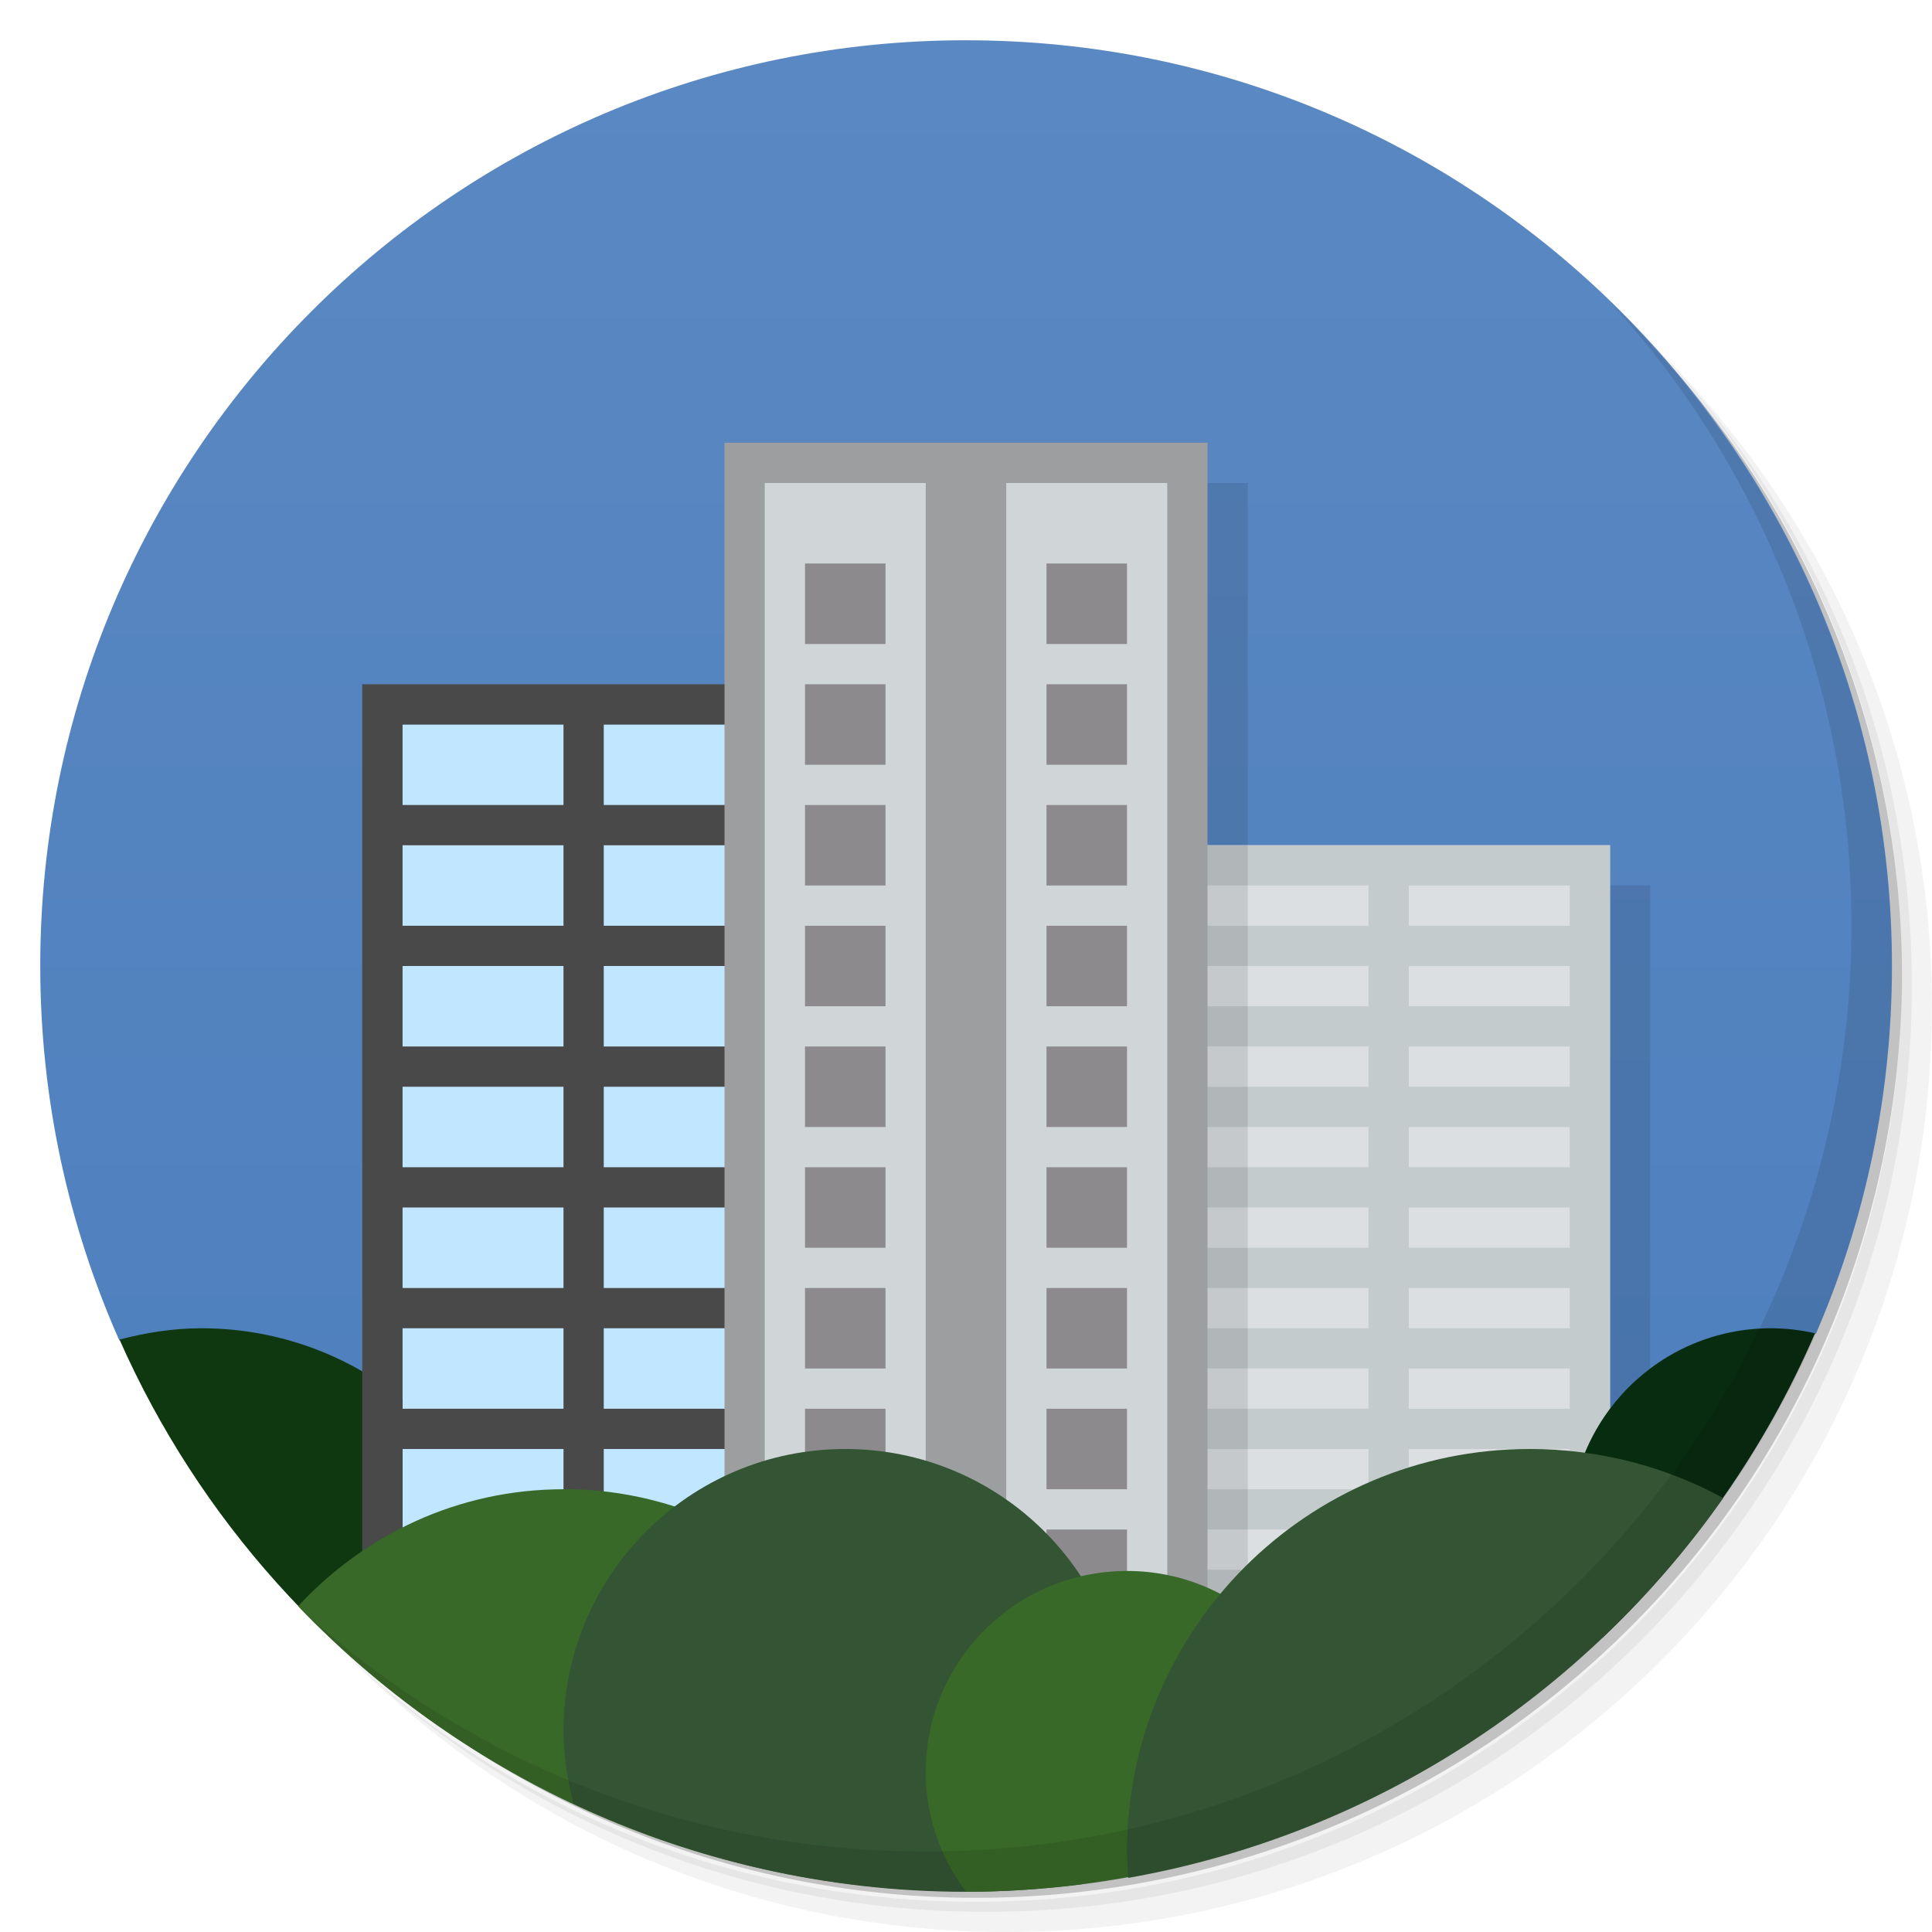 <svg version="1.1" viewBox="0 0 48 48" xmlns="http://www.w3.org/2000/svg" xmlns:xlink="http://www.w3.org/1999/xlink">
 <defs>
  <linearGradient id="linearGradient876" x2="0" y1="47" y2="1" gradientUnits="userSpaceOnUse">
   <stop style="stop-color:#4c7ebd" offset="0"/>
   <stop style="stop-color:#5a88c2" offset="1"/>
  </linearGradient>
 </defs>
 <path d="m36.31 5c5.859 4.062 9.688 10.831 9.688 18.5 0 12.426-10.07 22.5-22.5 22.5-7.669 0-14.438-3.828-18.5-9.688 1.037 1.822 2.306 3.499 3.781 4.969 4.085 3.712 9.514 5.969 15.469 5.969 12.703 0 23-10.298 23-23 0-5.954-2.256-11.384-5.969-15.469-1.469-1.475-3.147-2.744-4.969-3.781zm4.969 3.781c3.854 4.113 6.219 9.637 6.219 15.719 0 12.703-10.297 23-23 23-6.081 0-11.606-2.364-15.719-6.219 4.16 4.144 9.883 6.719 16.219 6.719 12.703 0 23-10.298 23-23 0-6.335-2.575-12.06-6.719-16.219z" style="opacity:.05"/>
 <path d="m41.28 8.781c3.712 4.085 5.969 9.514 5.969 15.469 0 12.703-10.297 23-23 23-5.954 0-11.384-2.256-15.469-5.969 4.113 3.854 9.637 6.219 15.719 6.219 12.703 0 23-10.298 23-23 0-6.081-2.364-11.606-6.219-15.719z" style="opacity:.1"/>
 <path d="m31.25 2.375c8.615 3.154 14.75 11.417 14.75 21.13 0 12.426-10.07 22.5-22.5 22.5-9.708 0-17.971-6.135-21.12-14.75a23 23 0 0 0 44.875-7 23 23 0 0 0-16-21.875z" style="opacity:.2"/>
 <g style="fill:#4c7ebd">
  <path d="m24 1c-12.703 0-23 10.297-23 23 0 3.316 0.706 6.465 1.969 9.313v-0.031c9.655 13.01 27.749 13.408 42.13-0.156 6e-3 4e-3 0.012 6e-3 0.018 0.01 1.213-2.801 1.889-5.888 1.889-9.135 0-12.703-10.297-23-23-23" style="fill:url(#linearGradient876)"/>
 </g>
 <path d="m19 12v6h-9v22l31-2v-16h-10v-10z" style="opacity:.1"/>
 <path d="m5 33c-0.703 0-1.382 0.111-2.031 0.281 1.973 4.461 5.312 8.162 9.5 10.594 0.342-0.891 0.531-1.864 0.531-2.875 0-4.418-3.582-8-8-8z" style="fill:#103810"/>
 <rect x="10" y="18" width="10" height="21" style="fill:#c1e6ff"/>
 <path d="m9 17v22h1v-3h4v2h1v-2h5v-1h-5v-2h5v-1h-5v-2h5v-1h-5v-2h5v-1h-5v-2h5v-1h-5v-2h5v-1h-5v-2h5v-1zm1 1h4v2h-4zm0 3h4v2h-4zm0 3h4v2h-4zm0 3h4v2h-4zm0 3h4v2h-4zm0 3h4v2h-4z" style="fill:#494949"/>
 <path d="m14 37c-2.613 0-4.95 1.128-6.594 2.906 3.965 4.135 9.447 6.793 15.563 7.06 0.035-0.322 0.031-0.637 0.031-0.969 0-4.971-4.03-9-9-9z" style="fill:#396929"/>
 <rect x="27" y="21" width="13" height="19" style="fill:#dbdfe1"/>
 <path d="m28 21v1h6v1h-6v1h6v1h-6v1h6v1h-6v1h6v1h-6v1h6v1h-6v1h6v1h-6v1h6v1h-6v1h6v1h-6v1h6v1h-6v1l7-1v-1h5v-17zm7 1h4v1h-4zm0 2h4v1h-4zm0 2h4v1h-4zm0 2h4v1h-4zm0 2h4v1h-4zm0 2h4v1h-4zm0 2h4v1h-4zm0 2h4v1h-4z" style="fill:#c4cbcd"/>
 <rect x="18" y="11" width="12" height="31" style="fill:#9d9ea0"/>
 <path d="m19 12v29h10v-29h-4v28h-2v-28h-4z" style="fill:#d0d5d8"/>
 <path d="m20 14v2h2v-2h-2zm6 0v2h2v-2h-2zm-6 3v2h2v-2h-2zm6 0v2h2v-2h-2zm-6 3v2h2v-2h-2zm6 0v2h2v-2h-2zm-6 3v2h2v-2h-2zm6 0v2h2v-2h-2zm-6 3v2h2v-2h-2zm6 0v2h2v-2h-2zm-6 3v2h2v-2h-2zm6 0v2h2v-2h-2zm-6 3v2h2v-2h-2zm6 0v2h2v-2h-2zm-6 3v2h2v-2h-2zm6 0v2h2v-2h-2zm0 3v2h2v-2h-2z" style="fill:#8c8a8c"/>
 <path d="m21 36c-3.866 0-7 3.134-7 7 0 0.626 0.096 1.235 0.25 1.813 2.963 1.39 6.261 2.188 9.75 2.188 0.977 0 1.931-0.069 2.875-0.188 0.716-1.098 1.125-2.404 1.125-3.813 0-3.866-3.134-7-7-7z" style="fill:#353"/>
 <path d="m44 33c-2.761 0-5 2.239-5 5 0 1 0.307 1.906 0.813 2.688 2.236-2.12 4.04-4.695 5.281-7.563-0.355-0.08-0.714-0.125-1.094-0.125z" style="fill:#082c10"/>
 <rect x="30" y="21" width="1" height="19" style="opacity:.1;paint-order:normal"/>
 <path d="m28 39.03c-2.761 0-5 2.239-5 5 0 1.113 0.377 2.141 1 2.969 3.13 0 6.093-0.649 8.813-1.781 0.103-0.383 0.188-0.768 0.188-1.188 0-2.761-2.239-5-5-5z" style="fill:#396929"/>
 <path d="m38 36c-5.523 0-10 4.477-10 10 0 0.219 0.017 0.44 0.031 0.656 6.095-1.079 11.356-4.569 14.781-9.438-1.423-0.778-3.077-1.219-4.813-1.219z" style="fill:#353"/>
 <path d="m40.03 7.531c3.712 4.084 5.969 9.514 5.969 15.469 0 12.703-10.297 23-23 23-5.954 0-11.384-2.256-15.469-5.969 4.178 4.291 10.01 6.969 16.469 6.969 12.703 0 23-10.298 23-23 0-6.462-2.677-12.291-6.969-16.469z" style="opacity:.1"/>
</svg>
